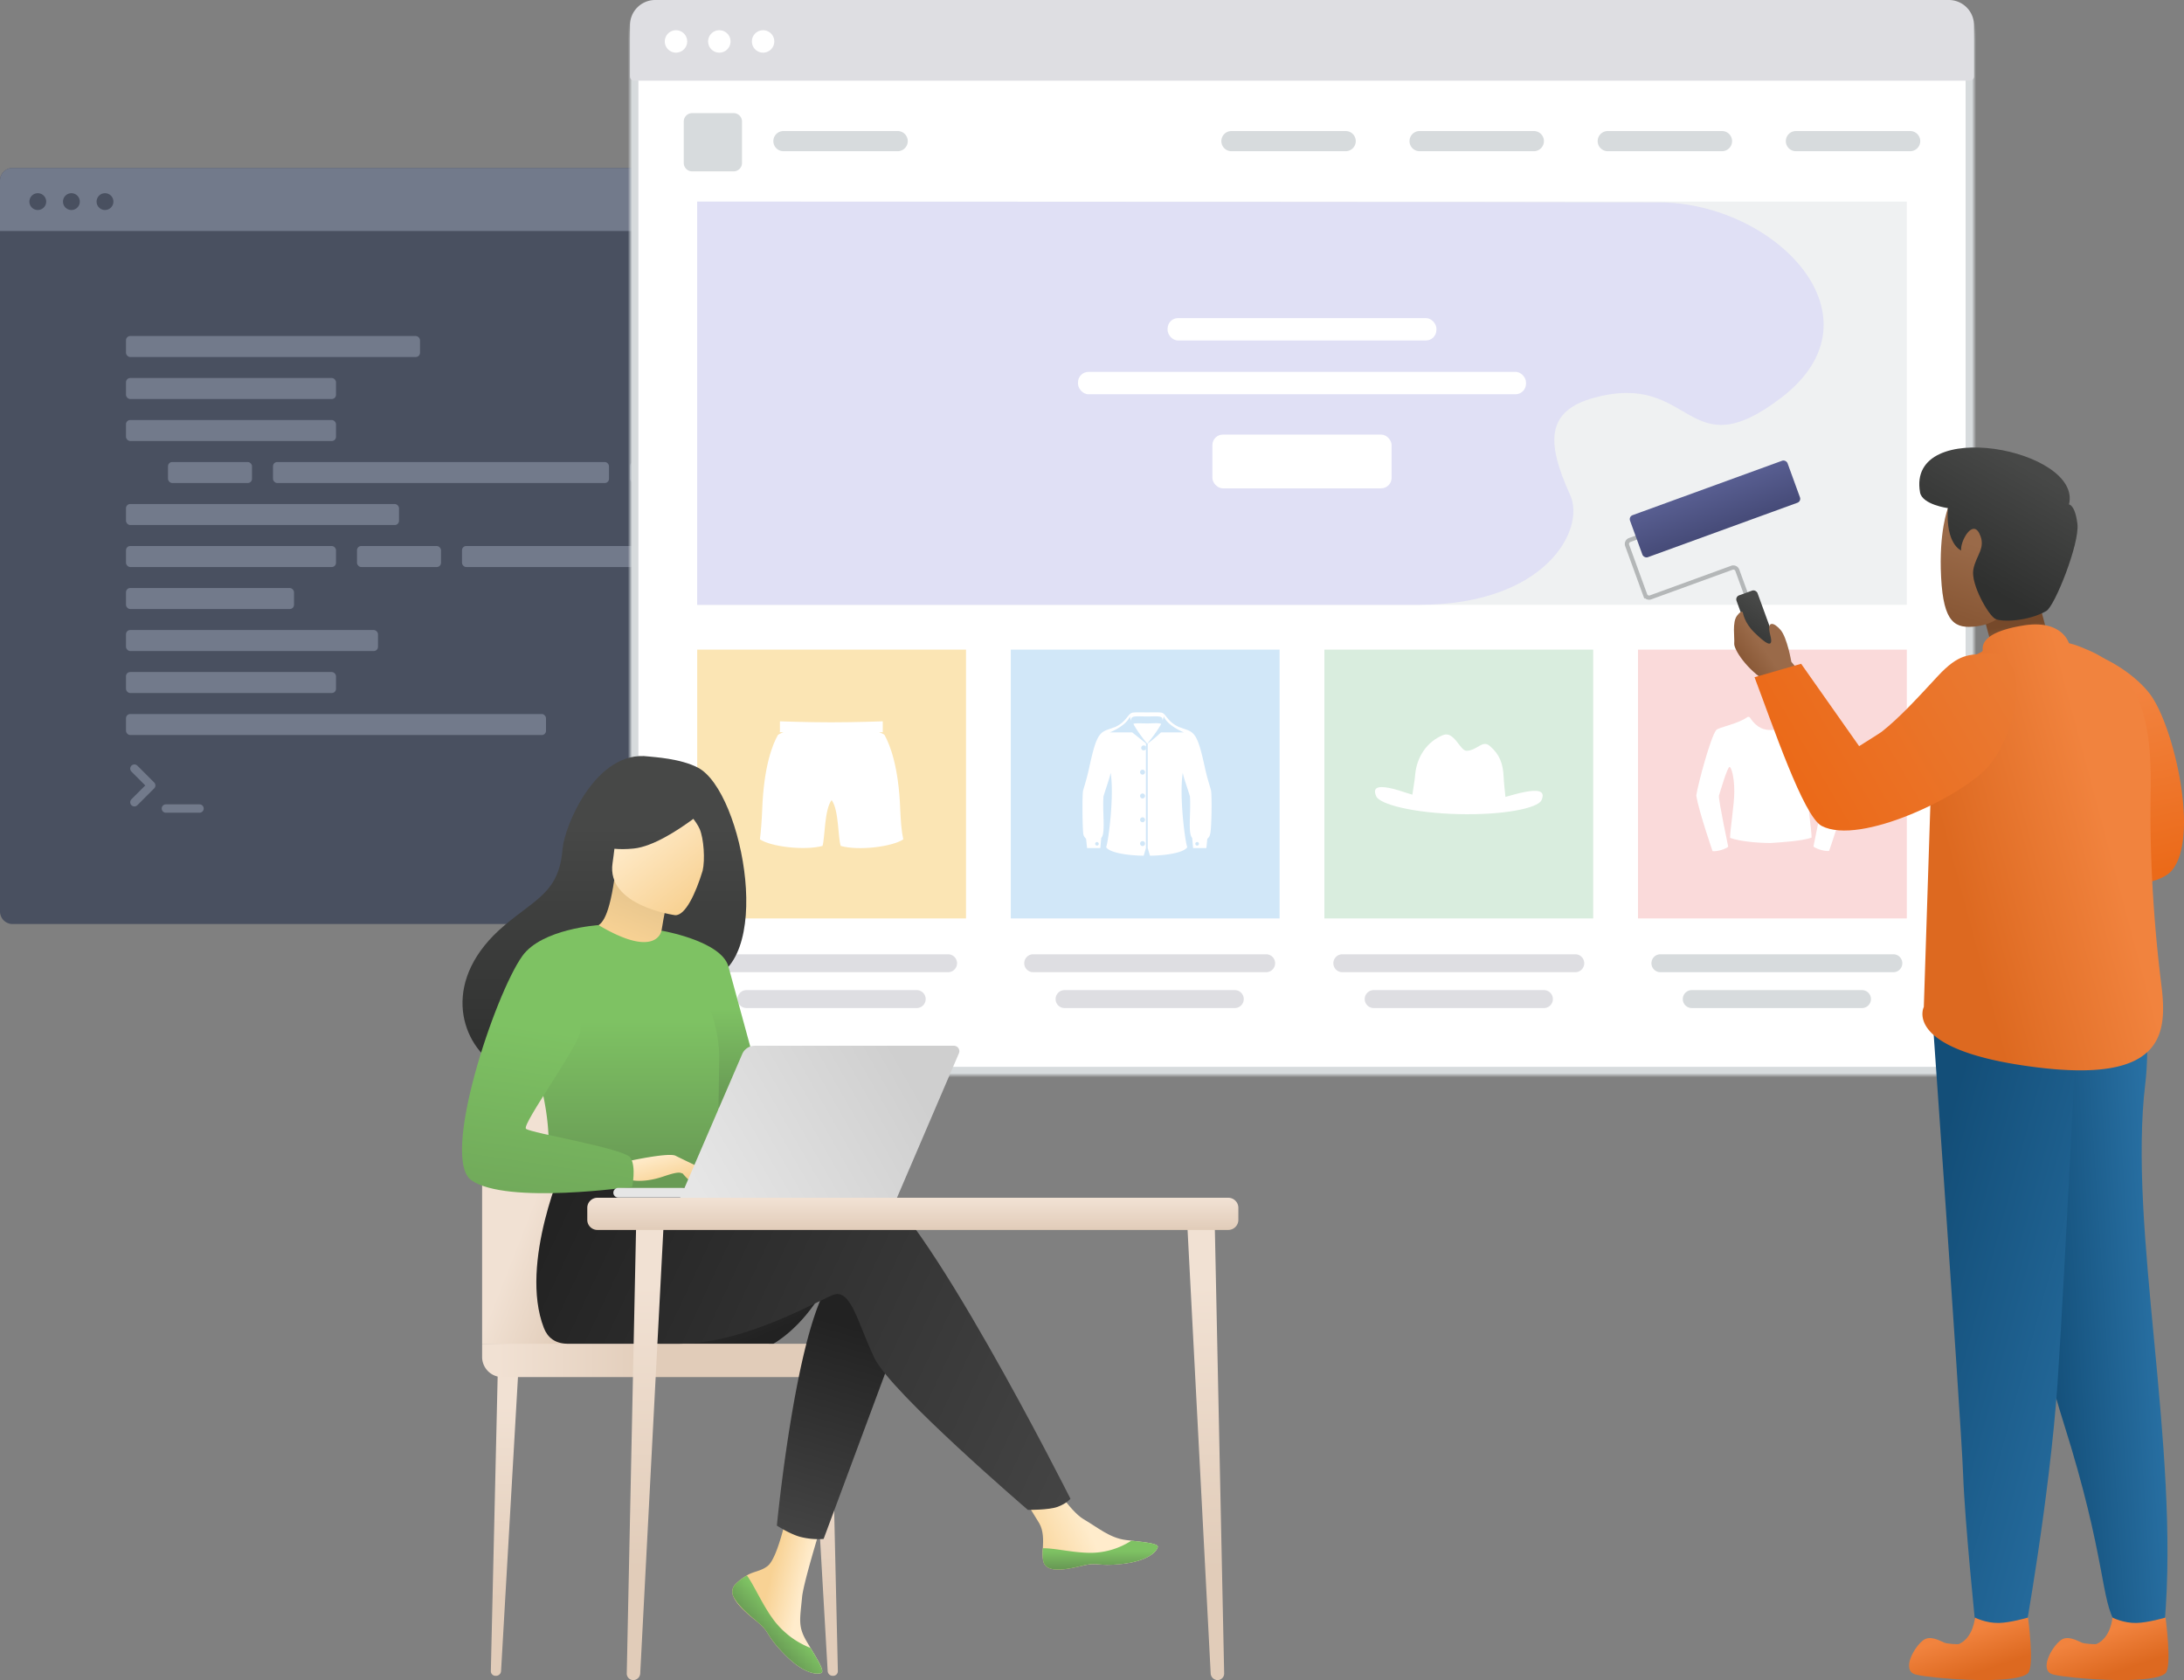 <svg width="520" height="400" viewBox="0 0 520 400" fill="none" xmlns="http://www.w3.org/2000/svg"><rect x="0" y="0" width="520" height="400" fill="#808080" stroke="none"/><path d="M0 43a3 3 0 0 1 3-3h254a3 3 0 0 1 3 3v174a3 3 0 0 1-3 3H3a3 3 0 0 1-3-3V43z" fill="#495060"/><path d="M0 43a3 3 0 0 1 3-3h254a3 3 0 0 1 3 3v12H0V43z" fill="#727A8B"/><path d="M7 48a2 2 0 1 1 4 0 2 2 0 0 1-4 0zm8 0a2 2 0 1 1 4 0 2 2 0 0 1-4 0zm8 0a2 2 0 1 1 4 0 2 2 0 0 1-4 0z" fill="#495060"/><rect x="30" y="80" width="70" height="5" rx="1" fill="#727A8B"/><rect x="40" y="110" width="20" height="5" rx="1" fill="#727A8B"/><rect x="30" y="120" width="65" height="5" rx="1" fill="#727A8B"/><rect x="65" y="110" width="80" height="5" rx="1" fill="#727A8B"/><rect x="150" y="110" width="30" height="5" rx="1" fill="#727A8B"/><rect x="30" y="90" width="50" height="5" rx="1" fill="#727A8B"/><rect x="30" y="100" width="50" height="5" rx="1" fill="#727A8B"/><rect x="30" y="140" width="40" height="5" rx="1" fill="#727A8B"/><rect x="30" y="150" width="60" height="5" rx="1" fill="#727A8B"/><rect x="30" y="160" width="50" height="5" rx="1" fill="#727A8B"/><rect x="30" y="170" width="100" height="5" rx="1" fill="#727A8B"/><rect x="30" y="130" width="50" height="5" rx="1" fill="#727A8B"/><rect x="85" y="130" width="20" height="5" rx="1" fill="#727A8B"/><rect x="110" y="130" width="50" height="5" rx="1" fill="#727A8B"/><path d="M32 183l4 4-4 4m7.5 1.5h8" stroke="#727A8B" stroke-width="2" stroke-linecap="round" stroke-linejoin="round"/><mask id="a" fill="#fff"><path d="M150 10c0-5.523 4.477-10 10-10h300c5.523 0 10 4.477 10 10v245a1 1 0 0 1-1 1H151a1 1 0 0 1-1-1V10z"/></mask><path d="M150 10c0-5.523 4.477-10 10-10h300c5.523 0 10 4.477 10 10v245a1 1 0 0 1-1 1H151a1 1 0 0 1-1-1V10z" fill="#fff" stroke="#D7DBDD" stroke-width="4" mask="url(#a)"/><path fill="#D9EDDE" d="M315.333 154.667h64v64h-64z"/><path fill-rule="evenodd" clip-rule="evenodd" d="M362.97 188.571c-1.554.298-2.91.728-4.531 1.158-.165-1.621-.397-3.704-.43-4.73-.132-3.241-.992-5.424-3.274-7.375-1.786-1.588-3.01 1.091-5.557 1.124-1.554.033-2.944-4.796-5.589-3.737-3.804 1.554-6.285 5.159-6.648 9.492-.067.992-.43 3.076-.662 4.697-1.654-.463-2.977-.992-4.564-1.389-2.878-.695-5.193-.761-4.035 1.786.827 1.885 8.731 3.969 19.58 4.233 10.848.265 18.819-1.422 19.745-3.274 1.158-2.481-1.157-2.547-4.035-1.985z" fill="#fff"/><path fill-rule="evenodd" clip-rule="evenodd" d="M319.6 227.2a2.133 2.133 0 0 0 0 4.267h55.467a2.133 2.133 0 0 0 0-4.267H319.6zm7.467 8.533a2.133 2.133 0 1 0 0 4.267H367.6a2.133 2.133 0 0 0 0-4.267h-40.533z" fill="#DEDEE2"/><path fill="#D1E7F8" d="M240.667 154.667h64v64h-64z"/><path fill-rule="evenodd" clip-rule="evenodd" d="M288.349 188.278c-.082-.39-.211-.818-.378-1.373a52.194 52.194 0 0 1-1.066-4.029c-1.498-6.899-2.193-8.396-4.386-9.145a9.294 9.294 0 0 0-.474-.167h-.001a17.1 17.1 0 0 1-.594-.207c-.122-.061-.26-.104-.407-.15-.111-.035-.226-.071-.342-.117-1.643-.745-2.406-1.705-2.975-2.422-.413-.519-.724-.911-1.196-1.001-.513-.079-1.345-.071-2.326-.061a95.67 95.67 0 0 1-2.194 0c-.981-.01-1.813-.018-2.326.061-.507.092-.835.502-1.267 1.041-.57.713-1.322 1.651-2.904 2.382a4.801 4.801 0 0 1-.343.117c-.146.046-.284.089-.406.15-.214.08-.414.147-.595.207-.18.06-.341.114-.474.167-2.193.749-2.888 2.246-4.386 9.145a56.815 56.815 0 0 1-1.162 4.427c-.111.371-.205.684-.282.975-.214 1.016-.16 9.519.107 10.482.116.377.295.581.435.74.117.134.207.236.207.383l.214 2.032h3.155l.214-2.407c.671-.671.605-2.838.529-5.337-.045-1.483-.094-3.083.006-4.556.238-.794.498-1.588.745-2.341.419-1.276.798-2.434.966-3.275.856 5.348-.481 16.044-1.069 17.702.748 1.284 4.973 1.979 8.931 2.032l.535-1.818v-23.609a.586.586 0 0 0 0-.485v-.827c-.91-.749-3.263-2.621-3.263-2.621h-5.348s3.904-1.497 4.814-3.851c0 .321.106.589.32 1.07v-.481c.129-.603 1.09-.582 2.519-.551.347.008.721.016 1.118.016h.107c.396 0 .771-.008 1.12-.016 1.443-.031 2.43-.052 2.517.551a.747.747 0 0 1 0 .481c.213-.481.32-.749.32-1.07.91 2.3 4.814 3.851 4.814 3.851h-5.455s-1.979 1.872-3.156 2.621v24.921l.535 1.818c3.958-.053 8.129-.748 8.878-2.032-.588-1.658-1.925-12.354-1.07-17.702.168.841.548 1.999.966 3.275.247.753.507 1.547.746 2.341.099 1.473.05 3.065.005 4.542-.076 2.488-.142 4.647.529 5.351l.214 2.407h3.156l.213-2.032c0-.141.093-.241.211-.367.15-.162.341-.366.431-.756.428-.963.482-9.466.268-10.482zm-15.509-10.457a.594.594 0 0 0-.535-.346.593.593 0 0 0-.588.588c0 .321.267.588.588.588a.595.595 0 0 0 .535-.345v-.485zm.32-5.587h-.053c-.401 0-.783-.008-1.138-.015-.969-.019-1.733-.035-2.124.122.909 1.711 2.513 3.797 3.315 4.706.803-.963 2.407-2.995 3.316-4.706-.452-.189-1.171-.165-2.081-.134-.38.013-.793.027-1.235.027zm-12.407 28.665a.46.46 0 0 0 .428.428.422.422 0 0 0 .428-.428.46.46 0 0 0-.428-.428.46.46 0 0 0-.428.428zm11.873-5.722a.595.595 0 0 0-.589-.589.594.594 0 0 0-.588.589c0 .32.268.588.588.588a.594.594 0 0 0 .589-.588zm-.589-6.257c.321 0 .589.267.589.588a.594.594 0 0 1-.589.588.594.594 0 0 1-.588-.588c0-.321.268-.588.588-.588zm.589-5.081a.594.594 0 0 0-.589-.588.594.594 0 0 0-.588.588c0 .321.268.588.588.588a.594.594 0 0 0 .589-.588zm-.589 16.418c.321 0 .589.268.589.588a.595.595 0 0 1-.589.589.594.594 0 0 1-.588-.589c0-.32.268-.588.588-.588zm12.568.642c0 .214.161.428.428.428a.422.422 0 0 0 .428-.428.422.422 0 0 0-.428-.428.422.422 0 0 0-.428.428z" fill="#fff"/><path fill-rule="evenodd" clip-rule="evenodd" d="M246 227.2a2.133 2.133 0 0 0 0 4.267h55.467a2.133 2.133 0 0 0 0-4.267H246zm7.467 8.533a2.133 2.133 0 1 0 0 4.267H294a2.133 2.133 0 0 0 0-4.267h-40.533z" fill="#DEDEE2"/><path fill="#FADADA" d="M390 154.667h64v64h-64z"/><path fill-rule="evenodd" clip-rule="evenodd" d="M395.333 227.2a2.133 2.133 0 0 0 0 4.267H450.8a2.133 2.133 0 0 0 0-4.267h-55.467zm7.467 8.533a2.133 2.133 0 0 0 0 4.267h40.533a2.133 2.133 0 1 0 0-4.267H402.8z" fill="#D7DBDD"/><path fill-rule="evenodd" clip-rule="evenodd" d="M427.214 170.689s-.333-.112-.556.166c-1.779 2.669-3.557 2.947-5.003 2.947-1.389 0-3.168-.223-5.003-2.947-.167-.278-.556-.166-.556-.166-2.39 1.779-6.893 2.39-7.504 3.168-1.334 1.723-4.336 12.897-4.725 15.565.667 3.947 3.891 13.23 3.891 13.23 1.056.112 3.002-.444 3.724-1.056 0 0-2.279-10.84-2.223-12.118.333-1.001 2.001-6.893 2.557-6.893.278 0 1.112 1.89 1.112 5.892 0 3.002-1.001 9.061-1.001 11.007 2.39.889 6.893 1.223 9.617 1.223 2.557-.167 7.393-.445 9.784-1.279 0-1.945-1.001-8.005-1.001-11.006 0-4.003.834-5.893 1.112-5.893.556 0 2.223 5.893 2.557 6.893.056 1.279-2.224 12.119-2.224 12.119.723.611 2.669 1.167 3.725 1.056 0 0 3.28-9.339 3.891-13.23-.389-2.669-3.391-13.842-4.725-15.565-.556-.723-5.059-1.334-7.449-3.113z" fill="#fff"/><path fill="#FBE5B4" d="M166 154.667h64v64h-64z"/><path fill-rule="evenodd" clip-rule="evenodd" d="M214.343 192.78c-.362-10.312-2.473-15.498-3.739-17.79-.241-.302-1.327-.663-1.327-.663h.905v-2.594s-6.393.242-12.242.242c-5.85 0-12.242-.242-12.242-.242v2.413l-.061.181h.905s-1.086.422-1.327.663c-1.266 2.231-3.377 7.478-3.739 17.79-.121 2.835-.301 5.126-.543 7.056 2.594 1.749 10.554 2.714 14.896 1.568.603-1.809.422-8.624 2.171-10.915 1.749 2.291 1.508 9.106 2.171 10.915 4.342 1.206 12.303.181 14.896-1.568-.422-1.93-.603-4.221-.724-7.056z" fill="#fff"/><path fill-rule="evenodd" clip-rule="evenodd" d="M170.267 227.2a2.133 2.133 0 1 0 0 4.267h55.466a2.133 2.133 0 1 0 0-4.267h-55.466zm7.466 8.533a2.133 2.133 0 0 0 0 4.267h40.534a2.133 2.133 0 0 0 0-4.267h-40.534zM156 0a6 6 0 0 0-6 6v12.2a1 1 0 0 0 1 1h318a1 1 0 0 0 1-1V6a6 6 0 0 0-6-6H156zm4.901 12.533a2.667 2.667 0 1 0 0-5.333 2.667 2.667 0 0 0 0 5.333zm13.035-2.666a2.667 2.667 0 1 1-5.334 0 2.667 2.667 0 0 1 5.334 0zm7.701 2.666a2.667 2.667 0 1 0 0-5.333 2.667 2.667 0 0 0 0 5.333z" fill="#DEDEE2"/><path fill-rule="evenodd" clip-rule="evenodd" d="M164.8 26.933a2 2 0 0 0-2 2V38.8a2 2 0 0 0 2 2h9.867a2 2 0 0 0 2-2v-9.867a2 2 0 0 0-2-2H164.8zm19.333 6.667a2.4 2.4 0 0 1 2.4-2.4h27.2a2.4 2.4 0 1 1 0 4.8h-27.2a2.4 2.4 0 0 1-2.4-2.4zM293.2 31.2a2.4 2.4 0 0 0 0 4.8h27.2a2.4 2.4 0 1 0 0-4.8h-27.2zm42.4 2.4a2.4 2.4 0 0 1 2.4-2.4h27.2a2.4 2.4 0 1 1 0 4.8H338a2.4 2.4 0 0 1-2.4-2.4zm47.2-2.4a2.4 2.4 0 1 0 0 4.8H410a2.4 2.4 0 0 0 0-4.8h-27.2zm44.8 0a2.4 2.4 0 0 0 0 4.8h27.2a2.4 2.4 0 0 0 0-4.8h-27.2z" fill="#D7DBDD"/><path fill="#EFF1F2" d="M166 48h288v96H166z"/><path fill-rule="evenodd" clip-rule="evenodd" d="M395.142 48.185C367.794 48.09 166 48 166 48v96h171.828c30.268 0 39.724-18.008 36.034-26.112-5.766-12.664-5.766-20.105 5.796-23.219 23.612-6.36 21.734 17.404 44.475 0 25.212-19.295-1.644-46.388-28.991-46.484z" fill="#E0E0F5"/><rect x="278" y="75.733" width="64" height="5.333" rx="2.5" fill="#fff"/><rect x="256.667" y="88.533" width="106.667" height="5.333" rx="2.5" fill="#fff"/><rect x="288.667" y="103.467" width="42.667" height="12.8" rx="2.5" fill="#fff"/><path d="M469.114 239.362s11.961 66.945 22.211 99.352c10.249 32.413 8.783 42.454 12.493 47.828 2.699 3.91 10.192 2.358 11.56 0 3.674-42.597-8.768-94.066-4.589-128.608 1.073-8.86 0-21.631 0-21.631l-41.675 3.059z" fill="url(#b)"/><path d="M460.134 242.505s1.237 17.439 2.689 38.405c1.975 28.477 4.349 63.463 4.584 70.09.404 11.505 2.973 36.288 2.973 36.288s3.862 4.375 11.596 2.531c0 0 5.951-32.654 7.916-60.455.031-.457.063-.913.089-1.376 1.829-28.305 4.679-87.902 4.679-87.902l-34.526 2.419z" fill="url(#c)"/><path d="M482.86 398.352c-2.472 2.486-17.755 1.653-24.284.765-.841-.1-1.676-.251-2.499-.451-3.469-.942-.314-6.61 1.885-8.194 1.543-1.107 3.605 0 4.985.628.587.259 3.191.437 3.491.314 3.469-1.571 3.783-6.296 3.783-6.296s2.605 1.349 5.701 1.285c2.755-.056 6.938-1.285 6.938-1.285s1.584 11.664 0 13.234z" fill="url(#d)"/><path d="M515.604 398.352c-2.472 2.486-17.755 1.653-24.284.765-.841-.1-1.676-.251-2.499-.451-3.47-.942-.315-6.61 1.884-8.194 1.544-1.107 3.606 0 4.986.628.587.259 3.191.437 3.491.314 3.469-1.571 3.783-6.296 3.783-6.296s2.604 1.349 5.701 1.285c2.755-.056 6.938-1.285 6.938-1.285s1.584 11.664 0 13.234z" fill="url(#e)"/><path d="M389.578 128.001l-1.561.568a1 1 0 0 0-.598 1.282l4.287 11.777a.999.999 0 0 0 1.281.598l19.376-7.053a1.001 1.001 0 0 1 1.282.598l1.969 5.409" stroke="#B4B7B8" stroke-linecap="square"/><rect width="5.322" height="21.289" rx="1" transform="rotate(-20 609.475 -1100.399)" fill="url(#f)"/><rect width="39.917" height="10.645" rx="1" transform="rotate(-20 542.663 -1038.035)" fill="url(#g)"/><path d="M426.51 157.558s-.989-5.74-2.553-7.57c-1.563-1.83-3.419-2.429-2.454 1.257.965 3.686-1.523 1.56-3.859-.721-2.336-2.282-2.667-4.644-2.667-4.644s-.168-.868-1.384.688-.552 5.238-.682 6.628c-.13 1.39 2.998 6.277 7.804 9.15l7.713 11.123 4.97-7.563-6.888-8.348z" fill="url(#h)"/><path d="M484.815 140.935l-13.113 3.514 3.267 12.191 13.113-3.514-3.267-12.191z" fill="url(#i)"/><path d="M463.781 121.04s-2.187 5.443-1.612 16.397c.574 10.953 3.321 12.288 8.369 11.691 4.845-.574 7.504-3.461 10.363-6.975 5.688-6.992-6.429-20.313-6.429-20.313l-10.691-.8z" fill="url(#j)"/><path d="M475.059 147.334c-1.651-.868-5.804-8.196-5.23-11.655.575-3.46 3.173-5.196 1.449-8.656-1.723-3.459-4.621 2.024-4.334 4.035 0 0-3.747-1.437-3.16-10.08 0 0-6.111-.818-6.632-3.747-3.252-18.282 38.736-10.27 35.459 2.873 0 0 1.436 0 2.011 4.621.574 4.621-5.393 19.59-7.407 20.749-4.163 2.396-10.505 2.729-12.156 1.86z" fill="url(#k)"/><path d="M511.928 165.281c5.651 7.54 11.84 34.109 5.191 41.961-3.181 3.757-13.402 3.987-25.307 5.679l-.679-11.529 9.418-7.025s-1.939-5.525-2.159-5.989c-2.268-4.789-5.948-10.081-9.902-15.831-4.323-6.278-3.419-8.491-2.61-13.147 1.82-10.476 19.793-2.464 26.048 5.881z" fill="url(#l)"/><path d="M483.975 253.993c-31.158-4.091-25.924-14.248-25.924-14.248l1.559-48.082s-5.087-22.305 3.423-30.711c3.362-3.321 7.687-5.092 8.803-5.786a.453.453 0 0 0 .233-.463c-.11-1.473.523-4.302 9.712-5.789 9.19-1.487 10.812 4.209 10.812 4.209l1.217.336c.967.32 1.918.688 2.848 1.102 14.297 5.764 15.701 19.461 15.391 35.15-.257 17.017 1.107 33.115 2.571 44.869 1.465 11.753.497 23.54-30.645 19.413z" fill="url(#m)"/><path d="M473.528 182.342c-6.111 7.173-30.665 19.061-39.788 14.304-4.365-2.276-11.723-24.168-15.995-35.408l11.096-3.201 13.809 19.612s4.963-3.107 5.366-3.424c4.172-3.267 8.525-8.022 13.262-13.145 5.173-5.599 7.53-5.205 12.25-5.441 10.619-.532 6.762 18.765 0 26.703z" fill="url(#n)"/><path d="M118.089 398.991h-.103a1.113 1.113 0 0 1-1.04-.706 1.123 1.123 0 0 1-.079-.436l1.698-73.367 4.987-.582-4.253 73.956a1.207 1.207 0 0 1-1.21 1.135z" fill="url(#o)"/><path d="M198.27 398.991h.107c.148 0 .296-.029.433-.086a1.123 1.123 0 0 0 .682-1.056l-1.694-73.367-4.987-.582 4.253 73.956a1.206 1.206 0 0 0 1.206 1.135z" fill="url(#p)"/><path d="M114.788 319.932v-50.276a16.015 16.015 0 0 1 16.018-16.018h36.221a16.002 16.002 0 0 1 11.327 4.691 16.015 16.015 0 0 1 4.691 11.327v52.197l-68.257-1.921z" fill="url(#q)"/><path d="M114.788 319.929v3.131a4.804 4.804 0 0 0 4.809 4.805h78.318a3.557 3.557 0 0 0 3.557-3.557v-.822a3.558 3.558 0 0 0-3.557-3.557h-83.127z" fill="url(#r)"/><path d="M195.857 307.404c-5.174 9.032-11.716 12.518-11.716 12.518h-27.166s42.844-19.407 38.882-12.518z" fill="url(#s)"/><path d="M175.009 377.281a2.506 2.506 0 0 0-.45 2.684c.647 1.789 2.788 3.787 5.275 5.783.324.255.598.488.844.705l.191.171c.052.042.097.091.146.133 2.318 2.134 1.445 2.626 5.611 6.959 4.747 4.939 8.013 5.029 8.945 4.58.786-.385-.812-3.005-2.587-5.948-.084-.142-.169-.287-.259-.43l-.702-1.183c-2.076-3.558-1.543-5.207-1.051-10.482.401-4.285 6.669-23.932 6.669-23.932l-9.091-1.565s-2.739 15.656-5.757 18.065c-1.617 1.294-3.421 1.294-4.974 2.264a7.29 7.29 0 0 0-.323.204 11.89 11.89 0 0 0-2.487 1.992z" fill="url(#t)"/><path d="M175.009 377.281a2.506 2.506 0 0 0-.45 2.684c.796 1.785 2.882 3.774 5.282 5.763.323.262.591.502.837.725l.191.171c.052.042.097.091.146.133 2.318 2.134 1.445 2.626 5.611 6.959 4.747 4.939 8.013 5.029 8.945 4.58.786-.385-.812-3.005-2.587-5.948a20.236 20.236 0 0 1-8.444-6.222c-2.856-3.648-4.764-8.334-6.711-11.047-.11.064-.217.132-.323.203a11.896 11.896 0 0 0-2.497 1.999z" fill="url(#u)"/><path d="M248.368 371.599c.559 2.81 4.563 2.341 9.036 1.248 4.472-1.093 3.408.207 9.773-.498s8.295-3.078 8.489-4.026c.172-.838-2.972-1.135-6.345-1.523l-1.277-.152c-3.81-.479-6.598-2.937-10.058-4.955-3.276-1.911-8.166-9.702-8.166-9.702l-8.732.692s4.58 6.957 6.352 9.984c1.041 1.778.97 4.13.857 5.947-.111.994-.087 1.998.071 2.985z" fill="url(#v)"/><path d="M257.404 372.847c4.473-1.093 3.409.207 9.773-.498 6.365-.705 8.296-3.078 8.49-4.026.171-.838-2.972-1.135-6.346-1.523l-.032.064a17.93 17.93 0 0 1-9.117 2.833c-4.317.107-8.89-1.131-11.872-1.083-.111.994-.088 1.998.068 2.985.56 2.81 4.563 2.341 9.036 1.248z" fill="url(#w)"/><path d="M214.916 315.783l-8.163 21.959-10.653 28.657a17.162 17.162 0 0 1-5.659-.518c-2.548-.734-5.472-2.661-5.472-2.661s2.956-30.785 8.476-48.456c1.414-4.527 2.998-8.208 4.748-10.271 8.554-10.097 16.723 11.29 16.723 11.29z" fill="url(#x)"/><path d="M206.618 280.911c-5.346-1.724-20.594.491-35.898 3.489l-3.205-5.291-33.084-2.587s-10.918 24.21-4.941 39.636c.879 2.264 2.626 3.723 5.601 3.771h26.568c16.451 0 34.82-11.319 37.191-11.785 3.881-.776 5.446 7.002 9.333 15.168 3.887 8.166 36.545 36.169 36.545 36.169s5.022.049 7.095-.727c2.231-.838 3.046-1.925 3.046-1.925s-36.195-72.028-48.251-75.918z" fill="url(#y)"/><path d="M166.199 182.778c-4.237-2.225-10.673-2.526-11.733-2.668-12.536-1.685-20.084 16.532-20.527 22.052-.818 10.175-6.199 11.727-13.773 18.111-15.2 12.774-10.737 27.622-2.432 33.136 4.983 3.311 13.767 0 13.767 0 .126.087 24.025-13.36 35.807-19.848 17.661-2.522 9.692-45.111-1.109-50.783z" fill="url(#z)"/><path d="M157.432 228.028c.052.036-5.795 2.031-9.702.298-3.68-1.617-6.468-7.678-6.413-7.681 1.675-.078 3.512-1.54 4.928-11.141l.712.255 11.979 4.317s-.87 3.842-1.43 7.503c-.456 3.069-.727 6.016-.074 6.449z" fill="url(#A)"/><path fill-rule="evenodd" clip-rule="evenodd" d="M165.086 194.955c.607.801 1.159 1.639 1.492 2.399.988 2.248 1.336 7.396.707 9.978-1.624 5.328-4.111 10.731-6.564 10.554 0 0-16.393-2.199-14.876-12.386.176-1.185.317-2.328.446-3.422 1.271.119 2.801.129 4.615-.058 4.553-.467 10.492-4.338 14.18-7.065z" fill="url(#B)"/><path d="M157.505 221.576s14.259 2.419 15.934 8.557l11.53 42.233s-7.251 1.294-10.598-2.044c-3.347-3.337-11.643-31.072-11.643-31.072l-5.223-17.674z" fill="url(#C)"/><path d="M171.237 252.177c-.495 33.184-.136 26.25-3.768 29.4-.873.757-3.334 1.21-6.568 1.423-10.174.676-28.062-1.003-28.744-2.881-2.345-6.507-.689-8.529-2.649-18.489a81.381 81.381 0 0 0-.753-3.458c-1.617-6.839-3.234-9.168 2.571-20.16 5.255-9.955 10.711-18.036 11.203-17.745 13.857 8.227 14.976 1.313 14.976 1.313s13.974 14.41 13.732 30.597z" fill="url(#D)"/><path d="M149.242 276.525s10.026-2.234 11.643-1.342l.105.06 6.026 2.925a1.092 1.092 0 0 1-1.012.392c-.226-.011-.555-.081-.905-.173.923.833 1.663 1.613 1.859 2.061.278.635-.89.288-2.205-.202l.562 1.011a2.064 2.064 0 0 1-1.135-.243c-.341-.159-1.026-.9-1.632-1.61a7.462 7.462 0 0 0-.532-.172c-.815-.22-2.887.475-4.064.869l-.003.001-.195.065c-4.738 1.578-7.642.766-7.642.766l-.87-4.408z" fill="url(#E)"/><path d="M142.519 220.26s-13.479.831-18.146 7.338c-6.568 9.162-19.598 48.187-12.131 53.413 8.409 5.863 38.275 1.533 38.275 1.533s.996-4.647-.388-6.892c-1.384-2.244-23.854-5.879-24.902-6.914-1.048-1.035 12.962-20.226 12.962-23.337 0-3.111 4.33-25.141 4.33-25.141z" fill="url(#F)"/><path d="M213.561 285.17h-51.593l.027-.061h-14.816a1.142 1.142 0 0 1 0-2.284h15.8l13.748-31.89a3.234 3.234 0 0 1 2.97-1.954h47.422c.928 0 1.554.95 1.188 1.804l-14.746 34.385z" fill="url(#G)"/><path d="M289.847 400h.139a1.568 1.568 0 0 0 1.088-.523 1.557 1.557 0 0 0 .39-1.143l-2.241-107.046-6.594-.85 5.624 107.906c.004.428.171.838.467 1.146.297.307.7.49 1.127.51z" fill="url(#H)"/><path d="M150.847 400h-.143a1.563 1.563 0 0 1-1.087-.523 1.552 1.552 0 0 1-.387-1.143l2.237-107.046 6.595-.85-5.624 107.906a1.671 1.671 0 0 1-1.591 1.656z" fill="url(#I)"/><path d="M292.445 285.17H142.232a2.403 2.403 0 0 0-2.403 2.403v2.855a2.403 2.403 0 0 0 2.403 2.403h150.213a2.403 2.403 0 0 0 2.403-2.403v-2.855a2.403 2.403 0 0 0-2.403-2.403z" fill="url(#J)"/><defs><linearGradient id="b" x1="485.5" y1="308" x2="516.066" y2="306" gradientUnits="userSpaceOnUse"><stop stop-color="#134E78"/><stop offset="1" stop-color="#2A73A7"/></linearGradient><linearGradient id="c" x1="456.5" y1="293.5" x2="520.248" y2="310.922" gradientUnits="userSpaceOnUse"><stop stop-color="#134E78"/><stop offset="1" stop-color="#2A73A7"/></linearGradient><linearGradient id="d" x1="471.273" y1="387.732" x2="474.328" y2="397.032" gradientUnits="userSpaceOnUse"><stop stop-color="#F1833E"/><stop offset="1" stop-color="#DD6920"/></linearGradient><linearGradient id="e" x1="504.016" y1="387.732" x2="507.072" y2="397.032" gradientUnits="userSpaceOnUse"><stop stop-color="#F1833E"/><stop offset="1" stop-color="#DD6920"/></linearGradient><linearGradient id="f" x1="2.919" y1=".508" x2="-6.988" y2="8.252" gradientUnits="userSpaceOnUse"><stop stop-color="#474847"/><stop offset="1" stop-color="#2F302F"/></linearGradient><linearGradient id="g" x1="19.958" y1="10.645" x2="19.958" gradientUnits="userSpaceOnUse"><stop stop-color="#464B78"/><stop offset="1" stop-color="#585E91"/></linearGradient><linearGradient id="h" x1="413.215" y1="154.973" x2="417.941" y2="151.574" gradientUnits="userSpaceOnUse"><stop stop-color="#895836"/><stop offset="1" stop-color="#9A6A49"/></linearGradient><linearGradient id="i" x1="480.239" y1="148.787" x2="480.722" y2="151.886" gradientUnits="userSpaceOnUse"><stop stop-color="#76492A"/><stop offset="1" stop-color="#895836"/></linearGradient><linearGradient id="j" x1="468.297" y1="147.463" x2="473.905" y2="130.819" gradientUnits="userSpaceOnUse"><stop stop-color="#895836"/><stop offset="1" stop-color="#9A6A49"/></linearGradient><linearGradient id="k" x1="475.236" y1="107.127" x2="456.159" y2="140.925" gradientUnits="userSpaceOnUse"><stop stop-color="#474847"/><stop offset=".766" stop-color="#2F302F"/></linearGradient><linearGradient id="l" x1="507.539" y1="164.539" x2="516.972" y2="206.919" gradientUnits="userSpaceOnUse"><stop stop-color="#F2833F"/><stop offset="1" stop-color="#EB6A19"/></linearGradient><linearGradient id="m" x1="499.7" y1="190.18" x2="463.032" y2="200.011" gradientUnits="userSpaceOnUse"><stop stop-color="#F1833E"/><stop offset="1" stop-color="#DD6920"/></linearGradient><linearGradient id="n" x1="478.177" y1="161.218" x2="430.217" y2="188.984" gradientUnits="userSpaceOnUse"><stop stop-color="#EA7A33"/><stop offset="1" stop-color="#EB6A19"/></linearGradient><linearGradient id="o" x1="123.552" y1="334.652" x2="123.578" y2="380.909" gradientUnits="userSpaceOnUse"><stop stop-color="#F1E1D3"/><stop offset="1" stop-color="#E1CCB9"/></linearGradient><linearGradient id="p" x1="199.493" y1="334.652" x2="199.519" y2="380.909" gradientUnits="userSpaceOnUse"><stop stop-color="#F1E1D3"/><stop offset="1" stop-color="#E1CCB9"/></linearGradient><linearGradient id="q" x1="117.925" y1="309.198" x2="135.227" y2="315.99" gradientUnits="userSpaceOnUse"><stop stop-color="#F1E1D3"/><stop offset="1" stop-color="#E1CCB9"/></linearGradient><linearGradient id="r" x1="118.733" y1="323.897" x2="156.248" y2="323.897" gradientUnits="userSpaceOnUse"><stop stop-color="#F1E1D3"/><stop offset="1" stop-color="#E1CCB9"/></linearGradient><linearGradient id="s" x1="181.149" y1="318.415" x2="167.89" y2="287.531" gradientUnits="userSpaceOnUse"><stop stop-color="#222"/><stop offset="1" stop-color="#444"/></linearGradient><linearGradient id="t" x1="192.793" y1="371.777" x2="184.708" y2="369.836" gradientUnits="userSpaceOnUse"><stop stop-color="#FFECCC"/><stop offset="1" stop-color="#F8D294"/></linearGradient><linearGradient id="u" x1="183.414" y1="390.857" x2="187.78" y2="386.773" gradientUnits="userSpaceOnUse"><stop stop-color="#699B55"/><stop offset="1" stop-color="#7EC263"/></linearGradient><linearGradient id="v" x1="256.987" y1="359.326" x2="242.919" y2="365.956" gradientUnits="userSpaceOnUse"><stop stop-color="#FFECCC"/><stop offset="1" stop-color="#F8D294"/></linearGradient><linearGradient id="w" x1="261.952" y1="373.242" x2="261.952" y2="369.302" gradientUnits="userSpaceOnUse"><stop offset=".009" stop-color="#699B55"/><stop offset="1" stop-color="#7EC263"/></linearGradient><linearGradient id="x" x1="203.949" y1="316.152" x2="189.72" y2="365.147" gradientUnits="userSpaceOnUse"><stop stop-color="#222"/><stop offset="1" stop-color="#444"/></linearGradient><linearGradient id="y" x1="125.525" y1="294.484" x2="254.869" y2="355.122" gradientUnits="userSpaceOnUse"><stop stop-color="#222"/><stop offset="1" stop-color="#444"/></linearGradient><linearGradient id="z" x1="143.903" y1="196.82" x2="143.903" y2="253.168" gradientUnits="userSpaceOnUse"><stop stop-color="#474847"/><stop offset="1" stop-color="#2F302F"/></linearGradient><linearGradient id="A" x1="158.936" y1="209.504" x2="152.306" y2="225.271" gradientUnits="userSpaceOnUse"><stop stop-color="#DEBF8B"/><stop offset="1" stop-color="#F8D294"/></linearGradient><linearGradient id="B" x1="147.647" y1="199.09" x2="161.654" y2="216.612" gradientUnits="userSpaceOnUse"><stop stop-color="#FFECCC"/><stop offset="1" stop-color="#F8D294"/></linearGradient><linearGradient id="C" x1="171.237" y1="261.173" x2="171.237" y2="240.081" gradientUnits="userSpaceOnUse"><stop offset=".009" stop-color="#699B55"/><stop offset="1" stop-color="#7EC263"/></linearGradient><linearGradient id="D" x1="149.243" y1="278.961" x2="149.243" y2="243.063" gradientUnits="userSpaceOnUse"><stop offset=".009" stop-color="#699B55"/><stop offset="1" stop-color="#7EC263"/></linearGradient><linearGradient id="E" x1="150.788" y1="276.107" x2="152.768" y2="283.449" gradientUnits="userSpaceOnUse"><stop stop-color="#FFECCC"/><stop offset="1" stop-color="#F8D294"/></linearGradient><linearGradient id="F" x1="96.257" y1="304.994" x2="105.747" y2="241.586" gradientUnits="userSpaceOnUse"><stop offset=".009" stop-color="#699B55"/><stop offset="1" stop-color="#7EC263"/></linearGradient><linearGradient id="G" x1="216.942" y1="256.579" x2="167.037" y2="285.17" gradientUnits="userSpaceOnUse"><stop stop-color="#CFCFCF"/><stop offset="1" stop-color="#E6E6E6"/></linearGradient><linearGradient id="H" x1="291.468" y1="306.126" x2="291.51" y2="373.617" gradientUnits="userSpaceOnUse"><stop stop-color="#F1E1D3"/><stop offset="1" stop-color="#E1CCB9"/></linearGradient><linearGradient id="I" x1="158.062" y1="306.126" x2="158.104" y2="373.617" gradientUnits="userSpaceOnUse"><stop stop-color="#F1E1D3"/><stop offset="1" stop-color="#E1CCB9"/></linearGradient><linearGradient id="J" x1="240.979" y1="285.17" x2="240.979" y2="292.831" gradientUnits="userSpaceOnUse"><stop offset=".05" stop-color="#F1E1D3"/><stop offset="1" stop-color="#E1CCB9"/></linearGradient></defs></svg>